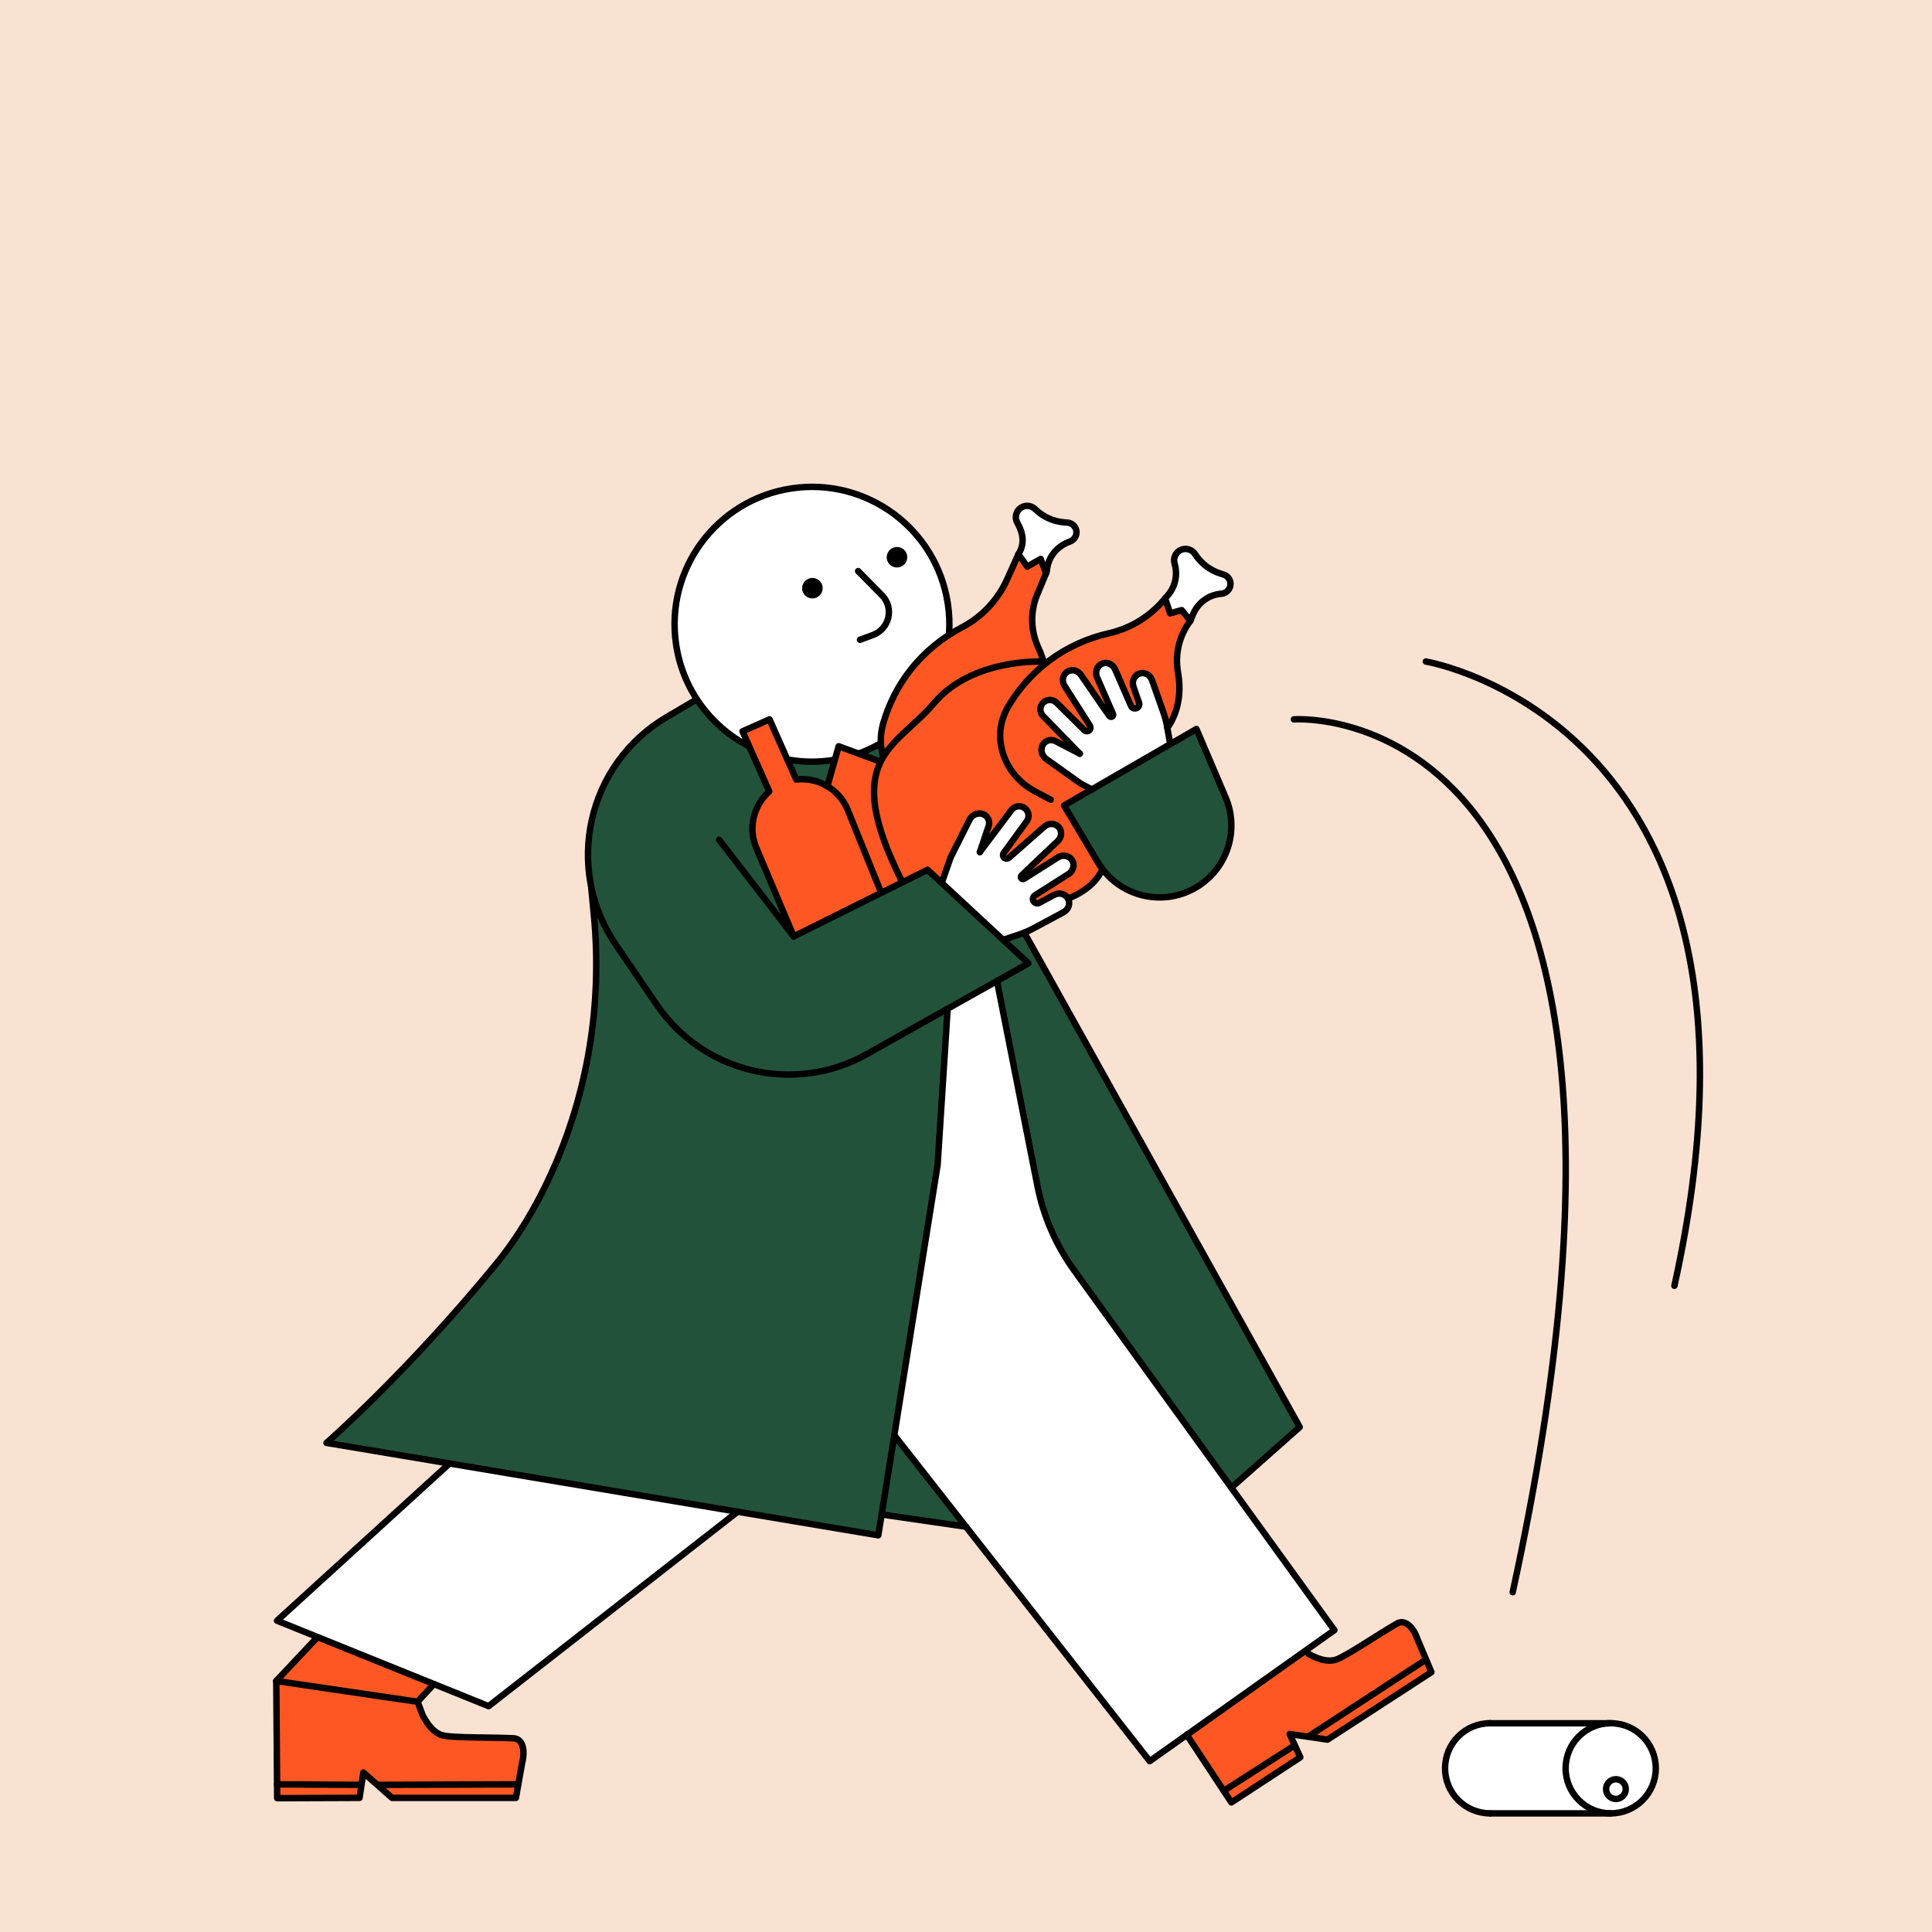 <?xml version="1.0" encoding="utf-8"?>
<!-- Generator: Adobe Illustrator 27.1.1, SVG Export Plug-In . SVG Version: 6.00 Build 0)  -->
<svg version="1.1" id="Layer_1" xmlns="http://www.w3.org/2000/svg" xmlns:xlink="http://www.w3.org/1999/xlink" x="0px" y="0px"
	 viewBox="0 0 3000 3000" style="enable-background:new 0 0 3000 3000;" xml:space="preserve">
<style type="text/css">
	.st0{fill:#FAE2D3;}
	.st1{fill:#FFFFFF;}
	.st2{fill:#22533A;}
	.st3{fill:#FF5723;}
	.st4{fill:none;stroke:#000000;stroke-width:10;stroke-linecap:round;stroke-linejoin:round;}
	.st5{stroke:#000000;stroke-width:10;stroke-linecap:round;stroke-linejoin:round;}
</style>
<path class="st0" d="M0,0h3000v3000H0V0z"/>
<circle class="st1" cx="1260" cy="970.9" r="211.3"/>
<path class="st1" d="M1815.2,1156.8l-2.8-27.5l-14.7-48.5l-11.9-30.2l-19.7-3.7l-6.4,12.4l6.9,26.3l0.9,9.9l-7.8,4.2l-5.9-6
	l-26.6-60.9l-16.5-2.3l-7.3,7.3l2.8,19.2l15.1,38.9l-7.8,0.9l-35.3-49.5l-11.2-6.3l-7.2,3.6l-7.7,3.9v11.6l39.8,66.9l-0.9,7.3
	l-4.1,0.5l-9.6-6.4l-41.2-40.4l-13.3,1l-5.7,5.8l-1.2,8.9l46.2,55.9l-16.7-5.3l-14.4-4.8l-8.7,2.8l-5,9.8l3.6,11.3l27.9,24.6
	l32.5,21.6l17.4,6.4L1815.2,1156.8z"/>
<path class="st1" d="M1464.6,1367.5l10.1-38.6c0,0,31-60.6,32.1-60.6s14.8-4.9,14.8-4.9l10,5.1l3.8,6.1l-9.1,40.9l45-61.3l10.6-2
	l9.5,5.2l7,9.9l-4.6,12.8l-31,41.4l-3.8,9.8l4.4,1l50.5-41.8l14.4-10.2l10.6,1.7l10.3,8.7l-1.5,11.2l-47.5,49.8l0.2,3.9l47.1-26.3
	l10.1-1.3l10.2,17.2l-6.1,10.3l-56.4,36.8l3.1,7.9l15.6-1.6l16.1-7.6l12.5-0.8l6.1,6.6l-1.8,15.8l-13.5,10.7l-82.1,35.6l-32.5-26.6
	L1464.6,1367.5L1464.6,1367.5z"/>
<path class="st2" d="M1590.5,1448.6l32.4,51.4l-28.6-2.7L1561,1459L1590.5,1448.6z"/>
<path class="st2" d="M1374,1171.4l26.5-39.4l-33.7,26.1l-36.8,12.2l-36.7,11.9l-50.1-1.3l-35.5-1.6l-36.2-8.9l-38.4-27.4l-33.9-29.5
	l-18.7-27.9l-52.9,32.3l-36.2,28.7l-39.9,46.2l-17,33.8l-13.5,28.5l-3.6,26.8l-3.1,22l-1.1,44.4l5,30.7l2.8,31.4l3.7,29.9l1,42
	l-0.8,54.2l-6.1,52.8L914,1635l-14.7,61.6l-9.8,40.2l-12.3,36.9l-22.1,54.1l-31.2,59.8l-21.3,31.2l-31.2,43.4l-41.8,46.7l-27.9,33.6
	l-55.7,62.3l-64.8,67.2l-51.6,45.1l-22.5,22.9l856.5,143.3l5.1-31.7l123.8,18.9v-9.5l-100.6-126.4h-4.3l64.6-399.8l6.7-49.2
	l7.3-111.7l3.1-103.4l125.1-73.3l-154-146.6l-39.4,18.5l-20.7-44.7l-14.8-42.2l-7-50.7l4.7-36.2L1374,1171.4z"/>
<path class="st2" d="M1648.1,1551.5l-30.8-60.4l-22.9,6.2l-46.2,26l76.2,388l26.5,39.3l125.7,172.8l136.5,182.7l105.1-91.3
	L1648.1,1551.5z"/>
<path class="st2" d="M1853.8,1134.3l-202.7,118.6l52,83.2l28.6,33.6l27.1,15.1l27,7.8l23.4,0.6l23.4-5.4l26.4-10.8l20.4-15l17.4-24
	l12.6-22.2l2.8-29.1l-1.7-24l-7.7-24.3l-42-106.4L1853.8,1134.3z"/>
<path class="st1" d="M1548.1,1523.3l74.8,376.9l15.2,30.9l433.8,601.5l-287.7,202.1l-392.3-499.9l1.9-30.1l62.2-397.8l13.3-236.2
	l21.6-12.7l27.6-18L1548.1,1523.3z"/>
<path class="st1" d="M695.9,2274.3l-267,242.8l327.1,132.1l389.2-301.8L695.9,2274.3z"/>
<path class="st3" d="M1842.7,2693.6l68.4,105.2l110-69l-18.3-37.5l59,9.6l161-104.4l-22.3-53.4l-13.6-20.7l-15.9-3.2l-91.7,55.8
	l-30.3-2.4l-22.9-8.8L1842.7,2693.6z"/>
<path class="st3" d="M430.2,2610.4v181.9h125l10.4-40.1l43.7,40.1h191.4l11.1-63v-16l-7.5-11.9l-23-2.6l-85.4-2.6l-26.3-12
	l-14.6-27.8l-4.2-16.6l22.2-24.1l-181.8-71.8L430.2,2610.4z"/>
<path class="st1" d="M2310.5,2676.9l158.8-1.5h50l29.9,16.7l17.1,25l4.7,31.9l-4.2,23l-12.2,20.1l-10.8,14.7l-19.3,9.1h-21.4
	l-29.9,0.7H2308l-29.1-10.1l-18.5-16.4l-10.3-16.2l-6.2-21.6v-23l13.1-26l13.7-13.7l19.6-10.3L2310.5,2676.9z"/>
<path class="st3" d="M1225.5,1444.7l-25.6-67.6l-29.4-74.1l-3.5-31l12.9-26.3l14.1-18.2L1153,1132l42.7-14.1l39.2,89l43.9,9.4
	l8.8-2.9l15.2-53.9l64.9,21.5v-28.3l5.9-44.1l28.1-53.7l28.7-36l29.3-25.5l29.3-16.7l28.1-17l24.4-25.6l40-69.4l12.9,15.1l24.3-11
	l6.3,18.9l-13.4,34.8l-8.6,37.4l4.8,33.5l12.8,36.1l26.6-18l57.5-22.3l43.1-13.7l24.4-15.1l37.4-33.1l6.5,24.4l20.1-2.9l11.5,15.1
	l-17.2,37.3l-3.7,36l3.7,45.5l-18,46.6l-11.5-41l-15-37.8l-13.7-6.8l-13.7,7.9l8.2,33.8l0.9,9.9l-7.8,4.2l-10-14.1l-22.5-52.8
	l-11.7-5.3l-10,6.6l-3.5,13l19.2,48.8l-7.8,0.9l-39.8-54.2l-11.6-1l-9.8,6.9v18.7l39.8,59.8l-0.9,7.3l-11.4-2.3l-43.5-44.1l-13.3,1
	l-6.9,9l4.5,11.1l39.3,45.6h-6.3l-26.2-5.5l-8.5,8.6l5.8,22.3l69.8,45.2l-43.2,27.6l64.5,97.9l-12.6,11.3l-13.6,19l-31.1,15.8
	l-6.1-6.6l-12.5,0.8l-28.2,11.3l-6.5-10.1l56.4-36.8l6.1-14.6l-4.8-8.7l-10.6-3.6l-52.1,26.9l-0.2-3.9l47.5-49.8l1.5-11.2l-10.3-8.7
	l-10.6-1.7l-64.8,52l-4.4-1l3.8-9.8l31.8-48.4l1.3-13.3l-5.1-7.7h-8.7l-55.5,63.3l7.1-26l-1.8-20.9l-14.5-5.6l-14.6,12.8l-27.8,53.3
	l-10.1,38.6l-9.8-4.5l-14.4-12.2l-91.7,49.7l-113.9,53.8L1225.5,1444.7z"/>
<path class="st1" d="M1852.2,956.1l9-18.4l28.7-14.8l12.1-3.1l8.1-9.9l-1.8-12.1l-23.3-12.6l-22.4-15.7l-14.1-17.3l-19.1,5.2
	l-6.7,14.8l4.5,21.1l-11.8,29l-2.5,24.4l23.5,2.2l15.5,15.1L1852.2,956.1z"/>
<path class="st1" d="M1628.2,878.5l8.3-21.7l28.6-17.4l5.4-12.3l-4.3-11.6l-18.8-7.2l-22.9-3.6l-18.4-16.3l-13.4-2.2l-13.1,10.9
	l1.8,18.1l5.8,19.6l-3.3,25.9l10.4,19.2l20.8-12.8l9.8,20.8L1628.2,878.5z"/>
<g>
	<path class="st4" d="M1116.6,1303.9l115.8,150.2l56-27.9l53.2-26.5l98.7-49.1l156.6,145.2l-10.2,5.8l-94.3,53l-146.3,82.2
		c-112.1,63-253.8,29.8-326.2-76.5l-63.8-93.6c-80.8-118.5-44.4-280.7,79.3-353.3c19.1-11.2,33.4-19.7,43.9-25.9"/>
	<path class="st4" d="M917.8,1375.2l4.4,46.2c13.2,137.9-9.4,277.1-67.2,403c-21.8,47.5-49.4,95.2-84.2,137.7
		c-139.4,170.2-263.8,278.4-263.8,278.4l856.8,143.5l53-331.1l39.1-243.9l15.6-242.8"/>
	<path class="st4" d="M1145.3,2347.5l-386.6,301.8l-328.5-132.7l267.7-244"/>
	<path class="st4" d="M1388.7,2228.7l396.6,506l286.7-203.4L1668.2,1973c-28.4-39.2-47.9-84.1-57.3-131.6l-62.8-318.1"/>
	<path class="st4" d="M656.6,2664.2l4,6.6c5.4,9.3,14.7,20.9,27.1,23.9c16.2,4.1,74.6,2.7,109.7,4.5c16.2,0.8,17.7,22.4,13.4,38.1
		l-9.7,54.4H608.7l-44.5-39.3l-5.9,39.3l-127.9,0.5l-1.4-182l219.5,32.3L656.6,2664.2L656.6,2664.2z"/>
	<path class="st4" d="M430.2,2770.7l129.5,0.8"/>
	<path class="st4" d="M587.6,2771.5l216.7-0.8"/>
	<path class="st4" d="M1842.7,2693.6l69.4,105.2l107-70.1l-16.5-36.1l58.7,8.7l161.4-104.8l-21.5-50.9c-4.9-15.4-18-32.7-32-24.6
		c-30.4,17.6-78.6,50.5-94.4,56c-12.1,4.1-26.1-0.5-35.8-5.3l-7-3.4"/>
	<path class="st4" d="M1900.2,2780.8l109-69.9"/>
	<path class="st4" d="M2032.7,2695.7l181.3-118.6"/>
	<path class="st4" d="M1590.5,1448.2l28.7,51.4l113.1,203.1l285.9,513.3l-106.2,94.1"/>
	<path class="st4" d="M1857.8,1132l45.3,106.2c21.2,49.7,3.7,107.5-41.5,137.1c-53.1,34.7-124.3,18.2-156.8-36.3l-52.5-88.3
		L1857.8,1132z"/>
	<circle class="st4" cx="2501.1" cy="2745.8" r="70"/>
	<path class="st4" d="M2501.1,2675.9h-187.1"/>
	<path class="st4" d="M2501.1,2815.8h-187.1"/>
	<path class="st4" d="M2313.9,2815.8c-38.6,0-70-31.3-70-70s31.3-70,70-70"/>
	<circle class="st4" cx="2509.2" cy="2778.1" r="15.3"/>
	<path class="st4" d="M1499.9,2370.6l-130.9-18.9"/>
	<path class="st4" d="M491.3,2543.9l-62.4,66.3"/>
	<path class="st4" d="M648.4,2642.5l25.3-27.5"/>
	<path class="st4" d="M1559.2,1459c4.9-1.8,14.6-5,22.5-7.6s15.9-6,23.3-10l46.4-24.9c7.9-4.3,11.1-13.7,7-21.2
		c-4.1-7.4-13.8-10-21.7-5.7l-22.9,12.3c-4.5,2.4-9.9-0.8-9.9-5.9c0-2.3,1.2-4.4,3.1-5.7l52.2-33.1c7.6-4.8,10-14.5,5.5-21.6
		c-4.6-7.1-14.4-9-22.1-4.2l-52.4,33.2c-1.6,1-3.7,0.5-4.6-1.2c-0.7-1.3-0.5-2.9,0.6-3.9l8.6-8.4l47.6-45c6.5-6.2,7.1-16.1,1.2-22.2
		c-5.8-6.1-15.9-6.1-22.4,0.1l-54.5,47.9c-1.8,1.6-4.5,1.8-6.5,0.6c-2.8-1.7-3.6-5.5-1.6-8.1l35.7-49.1c4.5-6.2,3.5-14.9-2.4-19.9
		c-6.5-5.5-16.2-4.4-21.3,2.4l-49.1,65.2"/>
	<path class="st4" d="M1521.6,1323.1l11.7-35c0.4-1.4,0.9-2.8,1.5-4.2c3-7.7-0.2-16.1-7.6-19.4c-7.9-3.5-17.5,0.2-21.6,8.2
		l-29.3,58.3l-12.8,36.5"/>
	<path class="st4" d="M1816.8,1153.9c-1-5.1-2.7-15.2-4.1-23.4c-1.4-8.4-3.5-16.6-6.3-24.6l-17.5-49.7c-3-8.5-11.9-13-19.8-10.2
		c-8,2.9-12,12.1-9,20.6l8.6,24.5c1.7,4.8-2.3,9.7-7.4,8.9c-2.3-0.3-4.2-1.8-5.1-4l-24.7-56.7c-3.6-8.2-12.8-12.1-20.5-8.7
		c-7.7,3.4-11.1,12.9-7.5,21.2l24.8,56.9c0.8,1.7-0.1,3.7-1.8,4.3c-1.4,0.5-2.9,0-3.8-1.2l-7-9.8l-37.2-54
		c-5.1-7.4-14.9-9.5-21.8-4.6s-8.4,14.8-3.3,22.2l39,61.2c1.3,2,1.1,4.7-0.4,6.6c-2.1,2.6-6,2.7-8.3,0.4l-43.1-42.7
		c-5.5-5.4-14.2-5.7-20-0.7c-6.4,5.6-6.8,15.3-0.9,21.4l56.9,58.5"/>
	<path class="st4" d="M1676.7,1170.3l-32.8-16.9c-1.3-0.6-2.6-1.4-3.9-2.1c-7.1-4.1-15.9-2.2-20.3,4.6c-4.7,7.2-2.5,17.3,4.8,22.6
		l53.1,37.9l17.8,9.5"/>
	
		<ellipse transform="matrix(0.939 -0.344 0.344 0.939 -237.158 490.211)" class="st5" cx="1261.6" cy="912.8" rx="11" ry="10.9"/>
	
		<ellipse transform="matrix(0.939 -0.344 0.344 0.939 -212.552 532.477)" class="st5" cx="1392.9" cy="864.7" rx="11" ry="10.9"/>
	<path class="st4" d="M1332.5,886.8l37,37.5c19.2,19.5,11.7,52.3-14.2,61.8l-19.9,7.3"/>
	<path class="st4" d="M1368.4,1386.5l-52.9-130.9c-13.7-30.8-45.2-48.2-77-45.4l-2.1,0.2l-41.5-93.4l-41.9,18.6l41.5,93.4l-2.6,2.4
		c-22.6,21.8-30.4,56.2-16.9,86.6l57.5,136.1"/>
	<path class="st4" d="M1620.5,1027.4c0,0-110.3-6.3-170.1,64.4c-59.7,70.7-146.9,83.6-49.5,277.5"/>
	<path class="st4" d="M1631.6,1241.8l-24.5-13c-24.9-13.2-43.7-36-50.9-63.2c-5.3-20-5.1-44.2,10-69.6
		c31.9-53.6,85.4-96.8,156.2-112.8c34.2-7.8,64.7-26.9,86.8-54l7.7,23.2l18-5l13.5,16.7l4-9.8c7.4-18.3,24.6-30.9,44.3-32.4
		c4.3-0.3,8.2-2.5,10.8-5.9c6.5-8.4,2.6-20.6-7.5-23.8l-4.7-1.5c-16.3-5.1-30.3-15.8-39.6-30.2c-5.1-7.9-15.5-10.5-23.7-5.8
		c-7,4-10.4,12.3-8.2,20.1l0.3,1.2c5.1,18,0.2,37.4-12.9,50.8l-2.3,2.3"/>
	<path class="st4" d="M1812.7,1130.5c20.3-29.6,20.8-61.9,16.5-86.3c-5-28.3,1.8-57.4,19.2-80.2"/>
	<path class="st4" d="M1658.5,1395.3c0,0,40-13.7,53.3-45.9"/>
	<path class="st4" d="M1370.6,1171.4c-3.8-14-4.3-30.1,0.9-48.3c17.2-59.9,57.9-115.4,122.2-149c31-16.2,55.7-42.5,70.1-74.4
		l17.6-39.1"/>
	<path class="st4" d="M1581.4,860.6l13.7,19.2l20.9-11.9l8.4,22.3"/>
	<path class="st4" d="M1581.4,860.6c9.8-16,7.8-31.5-1.2-47.9l-0.6-1.1c-3.9-7.1-2.5-15.9,3.4-21.4c6.9-6.4,17.6-6.3,24.3,0.3
		c12.2,12,28.3,19.3,45.3,20.6l4.9,0.4c10.6,0.8,17.1,11.9,12.6,21.5c-1.8,3.9-5.2,6.9-9.3,8.2s-33,12.2-35.5,46.7l-14.8,35.5
		c-11,26.5-10.1,56.4,1.9,82.4c3,6.5,5.8,13.7,8,21.6"/>
	<path class="st4" d="M1292.7,1180.3c-21.6,3.3-42.8,3.2-63.3,0.1l-6.8-1.2"/>
	<path class="st4" d="M1367.7,1154.1c-10.2,5.9-21,11-32.3,15.2"/>
	<path class="st4" d="M1161,1157.9c-57.7-30.6-100.6-87.2-111.1-156.7c-17.6-116.5,62.6-225.2,179.1-242.8s225.2,62.6,242.8,179.1
		c2.3,15.3,2.9,30.4,2,45.3"/>
	<path class="st4" d="M1284.7,1220.9l17.6-62.1l63.2,23.3"/>
	<path class="st4" d="M2009.2,1117c0,0,645.8-47.6,339.7,1355.4"/>
	<path class="st4" d="M2214,1027.2c0,0,579.7,96.5,386,969.4"/>
</g>
</svg>
